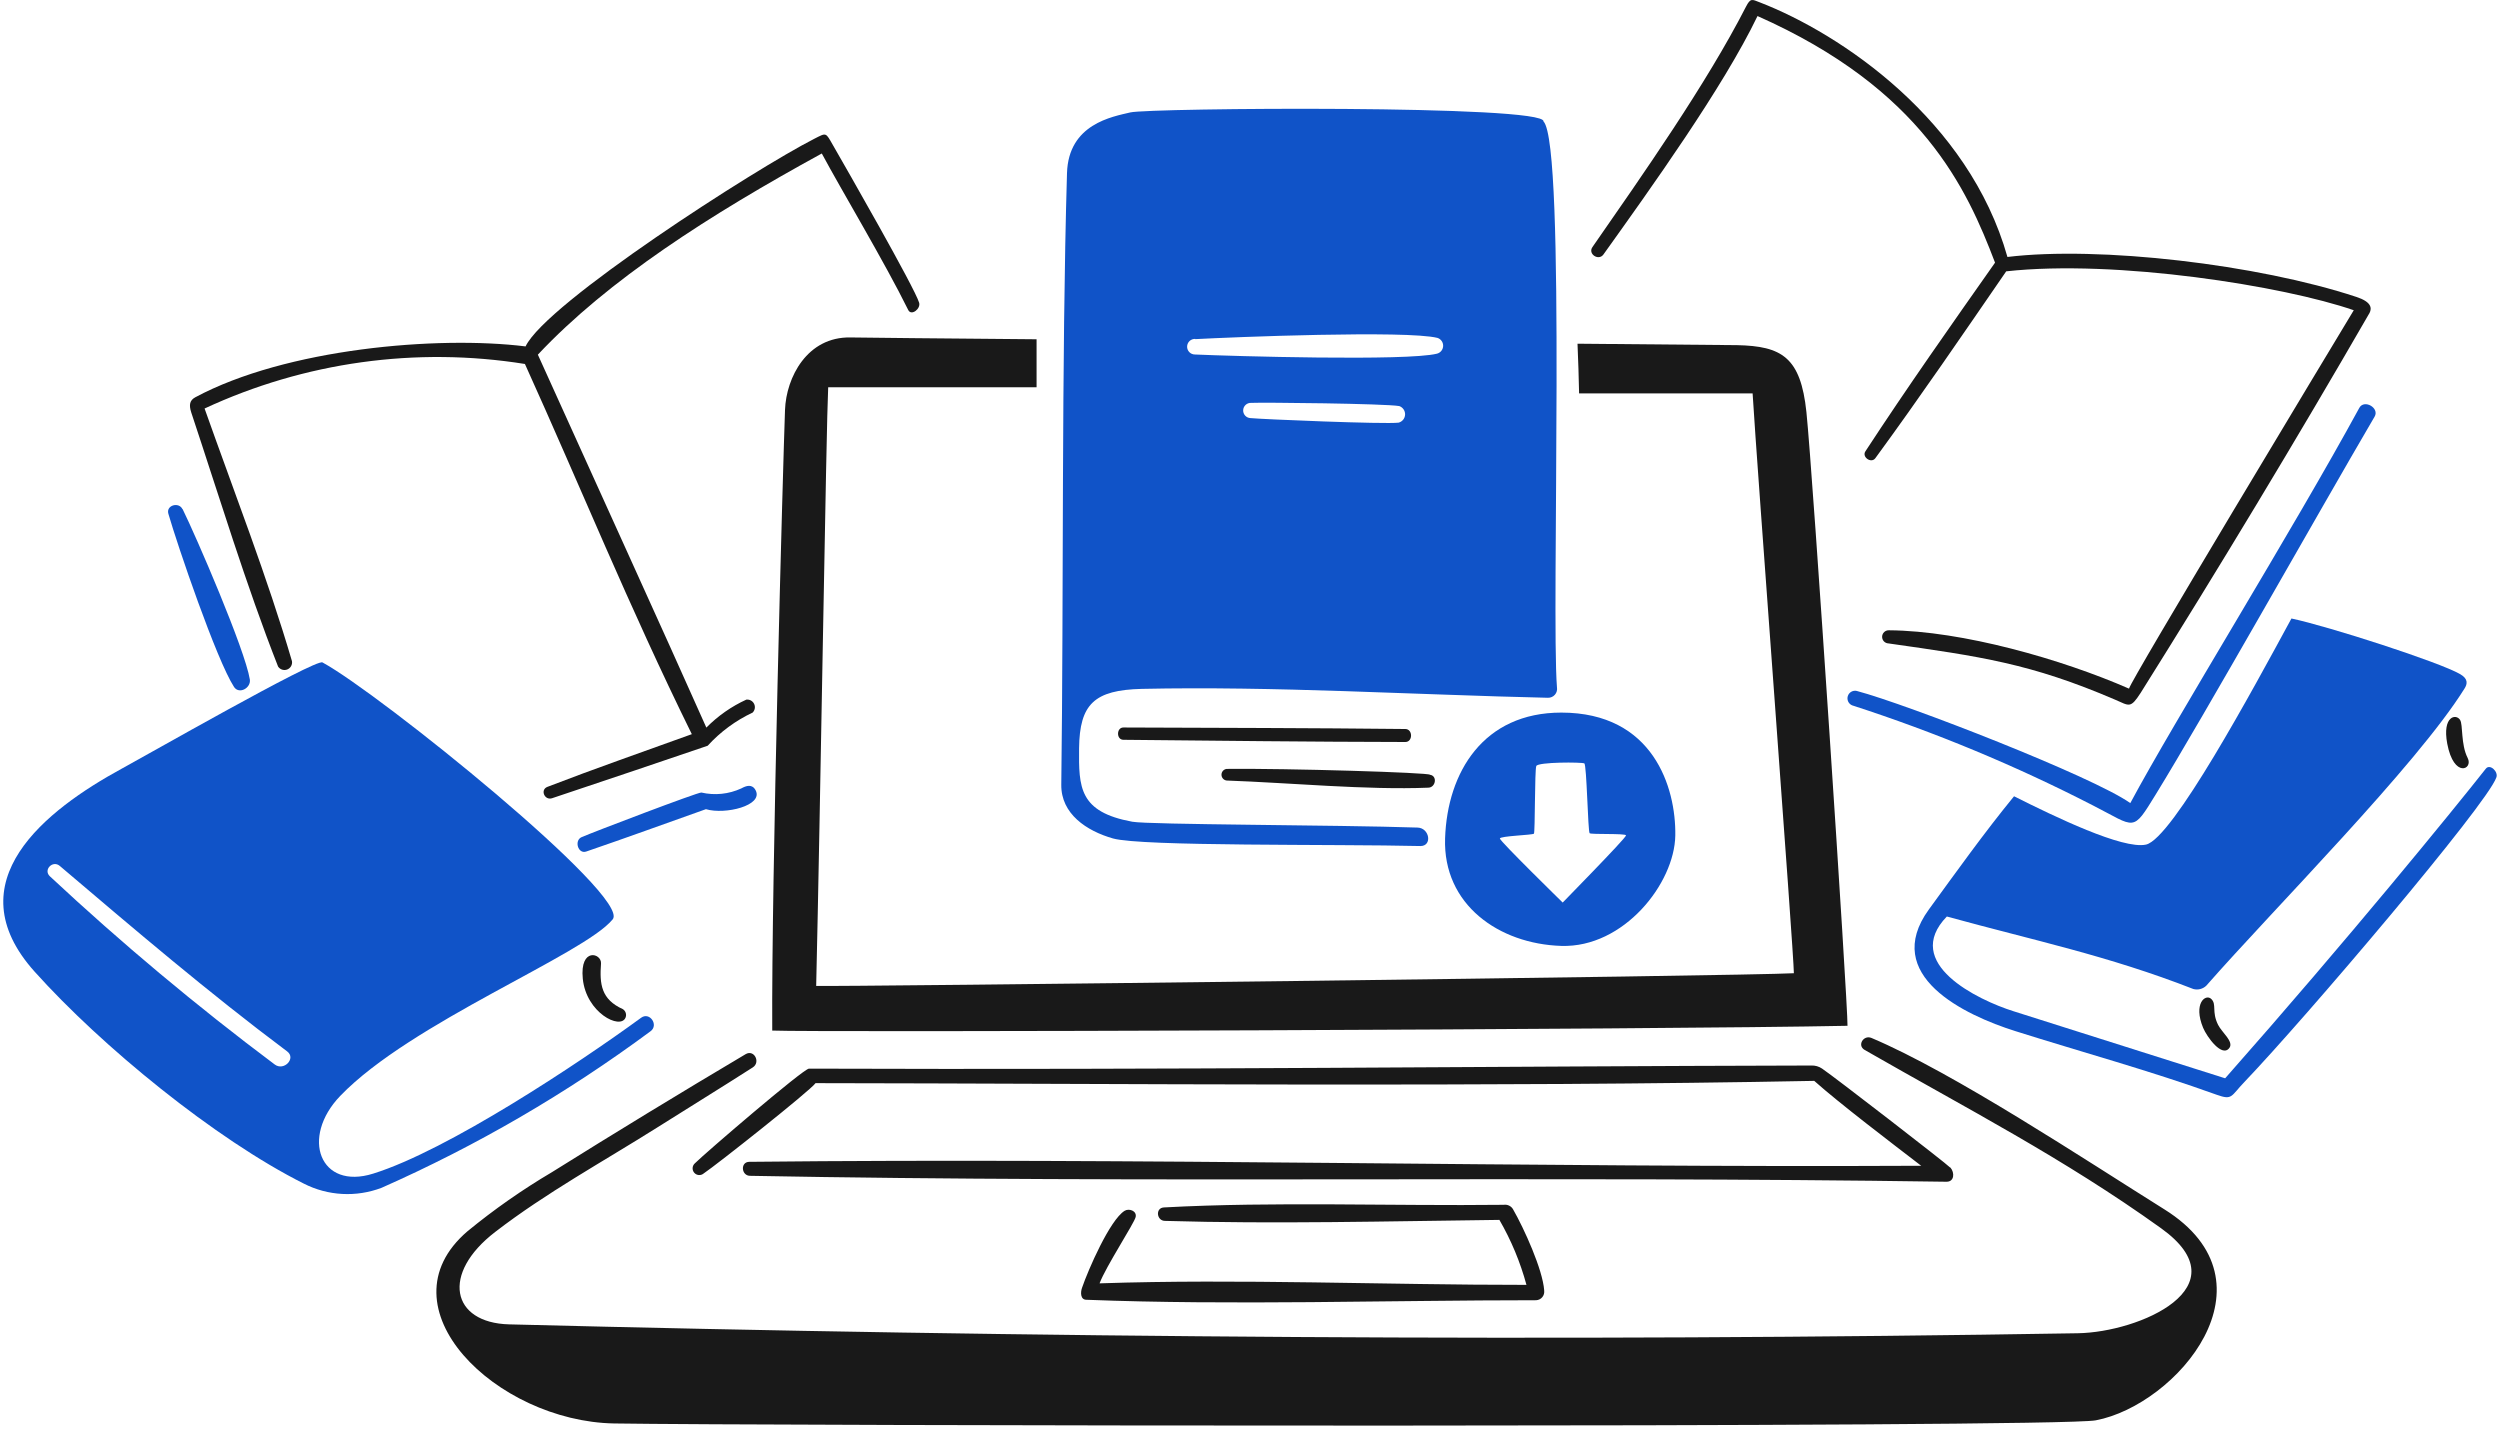<svg width="381" height="218" viewBox="0 0 381 218" fill="none" xmlns="http://www.w3.org/2000/svg">
<path d="M237.941 108.599C226.091 108.599 220.567 117.667 220.231 127.767C219.895 137.867 228.431 143.855 237.941 144.157C247.451 144.459 255.199 134.647 255.315 127.327C255.431 120.007 251.943 108.599 237.941 108.599ZM238.161 137.555C238.161 137.555 228.581 128.185 228.581 127.791C228.581 127.397 233.581 127.269 233.771 127.051C233.961 126.833 233.877 117.367 234.131 116.741C234.385 116.115 241.081 116.141 241.451 116.341C241.821 116.541 241.995 126.765 242.261 126.983C242.527 127.201 247.741 126.983 247.809 127.307C247.887 127.665 237.203 138.493 238.161 137.555Z" fill="#1053C8"/>
<path d="M214.175 111.101C199.847 110.941 185.519 110.927 171.203 110.869C170.137 110.869 170.101 112.733 171.203 112.745C185.529 112.883 199.847 113.057 214.175 113.081C215.333 113.081 215.333 111.113 214.175 111.101ZM186.943 117.181C186.725 117.206 186.525 117.311 186.38 117.474C186.234 117.637 186.154 117.848 186.154 118.067C186.154 118.286 186.234 118.497 186.38 118.66C186.525 118.824 186.725 118.928 186.943 118.953C196.487 119.289 208.343 120.425 217.671 120.041C218.807 120.019 219.097 118.241 217.927 118.075C217.927 117.739 196.049 117.079 186.943 117.181Z" fill="#191919"/>
<path d="M275.298 62.801C274.424 54.427 271.534 52.747 264.734 52.601C263.762 52.601 254.148 52.497 240.412 52.381C240.516 54.941 240.612 57.535 240.654 59.957H267.098C267.688 70.057 273.386 145.387 273.386 148.319C265.626 148.759 127.018 150.403 124.386 150.253C124.986 124.945 125.926 64.439 126.216 59.017H157.974V51.705C143.288 51.577 132.262 51.473 129.62 51.427C123.02 51.299 119.81 57.509 119.636 62.477C119.336 70.665 117.552 134.289 117.69 157.059C123.84 157.349 253.612 156.909 281.56 156.331C281.63 153.111 276.272 72.173 275.298 62.801Z" fill="#191919"/>
<path d="M329.862 184.313C317.756 176.741 297.754 163.477 285.21 158.183C283.994 157.673 282.976 159.341 284.18 160.013C299.85 169.013 314.38 176.449 329.352 187.187C341.86 196.163 326.04 203.031 316.668 203.187C238.522 204.497 157.004 203.859 77.582 201.833C68.782 201.601 67.158 194.107 75.498 187.725C83.212 181.783 91.886 177.045 100.098 171.869C104.974 168.787 109.886 165.775 114.728 162.669C115.954 161.881 114.928 159.889 113.638 160.653C103.723 166.536 93.874 172.536 84.092 178.653C79.581 181.319 75.282 184.328 71.234 187.653C57.73 199.237 75.648 216.611 93.59 216.935C113.558 217.271 313.228 217.629 319.39 216.459C331.7 214.127 347.718 195.483 329.862 184.313ZM297.262 177.955C297.9 178.719 297.862 180.121 296.624 180.097C235.898 179.183 175.008 180.341 114.316 179.195C112.96 179.195 112.798 177.075 114.188 177.063C173.618 176.415 233.292 177.967 292.788 177.663C288.27 174.189 280.324 168.153 276.49 164.725C227.23 165.699 169.11 165.125 124.29 165.071C123.468 166.231 109.176 177.547 107.242 178.833C107.14 178.921 107.022 178.987 106.894 179.029C106.766 179.071 106.632 179.087 106.498 179.077C106.364 179.067 106.233 179.03 106.114 178.97C105.994 178.909 105.887 178.825 105.8 178.723C105.712 178.621 105.646 178.503 105.604 178.376C105.562 178.248 105.546 178.113 105.556 177.98C105.566 177.846 105.603 177.715 105.663 177.595C105.724 177.475 105.808 177.369 105.91 177.281C107.404 175.785 122.45 162.861 123.284 162.861C180.118 163.061 225.87 162.501 276.034 162.385C276.617 162.359 277.194 162.522 277.678 162.849C279.59 164.135 296.696 177.373 297.172 177.907L297.262 177.955ZM235.33 196.661C235.357 196.842 235.347 197.026 235.299 197.202C235.25 197.378 235.165 197.542 235.05 197.683C234.934 197.824 234.789 197.939 234.626 198.02C234.463 198.102 234.284 198.148 234.102 198.155C211.772 198.155 187.772 198.955 165.568 198.085C164.63 198.085 164.654 196.925 164.908 196.243C165.834 193.533 169.136 185.935 171.382 184.533C172.054 184.105 173.282 184.533 173.074 185.471C172.866 186.409 168.522 193.047 167.572 195.583C188.85 194.865 211.25 195.827 232.632 195.815C231.694 192.349 230.307 189.019 228.508 185.911C211.724 186.111 194.224 186.561 177.544 186.063C176.26 186.063 176.04 184.081 177.382 184.013C194.304 183.097 212.13 183.813 229.156 183.613C229.429 183.57 229.71 183.608 229.961 183.724C230.213 183.839 230.425 184.027 230.57 184.263C232.278 187.233 235.116 193.511 235.336 196.661H235.33Z" fill="#191919"/>
<path d="M172.27 17.131C169.524 17.791 162.83 18.881 162.61 26.397C161.764 55.133 162.112 90.997 161.74 119.579C161.682 124.039 165.598 126.633 169.616 127.779C173.972 129.019 203.496 128.625 216.48 128.937C218.31 128.937 217.88 126.193 216.052 126.123C203.496 125.707 175.052 125.693 172.558 125.231C164.452 123.737 164.394 120.007 164.452 114.031C164.532 107.301 166.768 105.159 174.018 104.985C194.09 104.545 215.714 105.889 235.916 106.341C236.116 106.345 236.315 106.305 236.497 106.223C236.68 106.142 236.843 106.021 236.973 105.869C237.104 105.717 237.199 105.539 237.252 105.346C237.306 105.153 237.316 104.95 237.282 104.753C236.378 93.495 238.706 22.123 235.232 18.509C235.658 15.951 175.118 16.445 172.27 17.131ZM190.67 61.399C192.338 61.307 211.172 61.505 213.256 61.887C213.522 61.982 213.751 62.159 213.909 62.393C214.067 62.627 214.146 62.905 214.135 63.188C214.123 63.47 214.021 63.741 213.845 63.961C213.668 64.181 213.425 64.339 213.152 64.411C211.114 64.677 192.176 63.891 190.566 63.717C190.258 63.703 189.969 63.568 189.762 63.341C189.554 63.114 189.445 62.813 189.459 62.506C189.473 62.199 189.608 61.91 189.835 61.702C190.062 61.494 190.363 61.385 190.67 61.399ZM182.172 51.683C187.744 51.381 214.36 50.315 219.074 51.497C219.33 51.581 219.553 51.746 219.708 51.967C219.863 52.188 219.943 52.453 219.935 52.723C219.927 52.993 219.832 53.253 219.665 53.465C219.497 53.676 219.265 53.828 219.004 53.897C214.476 55.057 187.536 54.269 182.102 54.025C181.943 54.025 181.786 53.993 181.64 53.931C181.493 53.869 181.361 53.778 181.25 53.664C181.14 53.55 181.053 53.415 180.996 53.267C180.938 53.119 180.911 52.961 180.916 52.802C180.92 52.643 180.957 52.487 181.023 52.343C181.089 52.198 181.183 52.069 181.301 51.961C181.418 51.854 181.555 51.771 181.705 51.718C181.854 51.665 182.013 51.642 182.172 51.651V51.683Z" fill="#1053C8"/>
<path d="M359.118 45.253C344.066 40.279 319.918 37.469 305.932 39.161C300.048 18.301 280.612 5.161 268.162 0.347C267.002 -0.103 266.782 -0.323 266.088 1.019C260.03 12.857 250.278 26.721 242.688 37.655C241.958 38.697 243.602 39.787 244.342 38.813C251.49 28.813 262.61 13.331 267.844 2.445C292.932 13.575 299.754 28.759 304.044 40.029C297.372 49.515 290.632 59.071 284.284 68.789C283.716 69.657 285.176 70.677 285.8 69.831C292.636 60.485 299.18 50.895 305.746 41.351C322.546 39.509 348.104 43.597 358.714 47.281C355.332 52.881 324.546 103.965 324.464 104.949C314.214 100.467 299.064 96.135 287.876 96.055C287.744 96.05 287.613 96.07 287.49 96.115C287.366 96.161 287.253 96.23 287.156 96.319C287.06 96.408 286.982 96.515 286.926 96.635C286.871 96.754 286.84 96.883 286.835 97.014C286.829 97.145 286.85 97.276 286.895 97.4C286.94 97.523 287.009 97.636 287.098 97.733C287.188 97.83 287.295 97.908 287.414 97.963C287.533 98.019 287.662 98.05 287.794 98.055C301.808 100.055 309.408 101.077 322.356 106.637C324.522 107.575 324.672 108.015 326.236 105.595C338.074 86.727 349.98 66.995 361.124 47.683C361.5 46.933 361.39 46.003 359.118 45.253Z" fill="#191919"/>
<path d="M359.556 62.163C349.528 80.589 331.33 109.919 324.658 122.393C319.018 118.375 290.658 107.335 282.962 105.297C282.682 105.235 282.388 105.279 282.138 105.422C281.889 105.564 281.701 105.794 281.611 106.067C281.522 106.34 281.537 106.637 281.654 106.899C281.771 107.161 281.981 107.371 282.244 107.487C294.896 111.58 307.194 116.692 319.018 122.775C325.538 126.099 324.926 126.945 328.55 121.049C335.928 109.049 353.14 78.437 361.896 63.485C362.662 62.163 360.298 60.807 359.556 62.163Z" fill="#1053C8"/>
<path d="M338.038 156.191C337.02 154.153 337.864 153.075 336.996 152.241C336.128 151.407 334.216 152.925 335.756 156.641C336.326 158.009 338.664 161.275 339.776 159.675C340.426 158.717 338.618 157.349 338.038 156.191ZM376.076 115.525C375 113.427 375.38 110.405 374.918 109.725C374.318 108.725 372.172 109.111 372.96 113.339C373.968 118.675 376.954 117.241 376.076 115.525Z" fill="#191919"/>
<path d="M97.712 155.103C88.186 162.061 68.234 175.315 56.883 178.857C48.776 181.417 45.73 173.381 51.858 167.011C62.627 155.821 89.013 145.477 93.379 140.103C96.206 136.623 57.855 105.691 49.145 100.953C48.081 100.375 21.73 115.443 18.509 117.169C7.055 123.413 -7.075 134.357 5.309 148.117C15.457 159.423 32.772 173.599 46.309 180.387C48.129 181.313 50.122 181.848 52.161 181.957C54.2 182.067 56.239 181.748 58.148 181.023C72.65 174.609 86.397 166.607 99.138 157.165C100.433 156.223 99.01 154.153 97.712 155.103ZM41.861 162.223C29.929 153.284 18.487 143.707 7.587 133.535C6.569 132.553 8.039 131.057 9.105 131.961C20.48 141.621 31.808 151.291 43.76 160.233C45.173 161.287 43.27 163.289 41.861 162.223Z" fill="#1053C8"/>
<path d="M94.921 153.793C91.607 152.299 91.365 149.971 91.595 146.845C91.711 145.257 88.341 144.319 88.817 149.161C89.337 154.349 94.527 156.961 95.325 155.103C95.424 154.873 95.438 154.614 95.364 154.374C95.29 154.134 95.133 153.928 94.921 153.793Z" fill="#191919"/>
<path d="M27.811 77.603C27.267 76.445 25.285 76.989 25.657 78.287C27.023 83.035 32.998 100.583 35.675 104.707C36.462 105.865 38.275 104.835 38.075 103.549C37.344 98.997 29.875 81.727 27.812 77.549L27.811 77.603ZM115.167 120.459C114.643 119.435 113.741 119.729 112.967 120.157C111.065 121.032 108.927 121.253 106.887 120.783C106.447 120.691 90.231 126.875 88.632 127.583C87.475 128.091 88.088 130.211 89.35 129.771C95.442 127.687 101.501 125.475 107.581 123.319C110.533 124.189 116.345 122.765 115.167 120.459Z" fill="#1053C8"/>
<path d="M140.08 46.145C139.432 43.905 128.844 25.425 126.968 22.169C125.81 20.155 125.994 20.189 124.118 21.139C115.026 25.771 83.208 46.223 80.098 52.793C66.652 51.125 43.568 53.129 29.75 60.553C28.95 60.995 28.75 61.643 29.15 62.871C33.39 75.611 37.514 89.209 42.378 101.579C42.523 101.803 42.739 101.969 42.992 102.052C43.245 102.135 43.518 102.128 43.766 102.033C44.015 101.938 44.223 101.761 44.356 101.531C44.489 101.301 44.539 101.032 44.498 100.769C40.768 88.027 35.626 74.835 31.178 62.257C46.41 55.176 63.412 52.813 79.998 55.469C88.512 74.269 95.784 92.291 105.434 111.887C98.102 114.541 90.734 117.099 83.434 119.915C82.276 120.355 82.994 122.023 84.13 121.651C86.144 121.003 107.816 113.685 107.85 113.651C109.779 111.535 112.106 109.818 114.698 108.599C114.87 108.429 114.985 108.209 115.026 107.971C115.067 107.732 115.032 107.486 114.926 107.269C114.821 107.051 114.649 106.871 114.437 106.756C114.224 106.64 113.98 106.594 113.74 106.623C111.468 107.663 109.403 109.108 107.648 110.887C101.614 97.299 89.248 70.185 81.97 54.051C92.718 42.607 108.216 32.715 125.242 23.391C128.23 28.963 134.856 40.025 138.412 47.239C138.886 48.207 140.34 47.047 140.08 46.145Z" fill="#191919"/>
<path d="M378.843 117.145C373.843 123.483 357.877 143.091 339.113 164.333L306.835 154.105C301.413 152.393 289.795 146.799 296.699 139.675C309.927 143.323 321.161 145.605 334.261 150.723C334.604 150.817 334.966 150.821 335.311 150.734C335.656 150.647 335.973 150.472 336.231 150.227C346.387 138.645 368.327 116.627 375.611 104.903C376.027 104.233 376.179 103.455 374.927 102.739C371.727 100.885 354.855 95.453 349.215 94.259C343.331 105.101 331.053 127.859 327.045 128.717C323.513 129.481 313.145 124.467 306.939 121.351C302.363 126.951 298.181 132.807 293.955 138.609C286.645 148.675 299.443 154.719 307.135 157.141C317.375 160.373 327.735 163.199 337.841 166.847C340.241 167.703 339.961 167.067 342.041 164.901C351.307 155.217 379.011 122.615 380.441 118.489C380.789 117.633 379.477 116.345 378.843 117.145Z" fill="#1053C8"/>
</svg>
